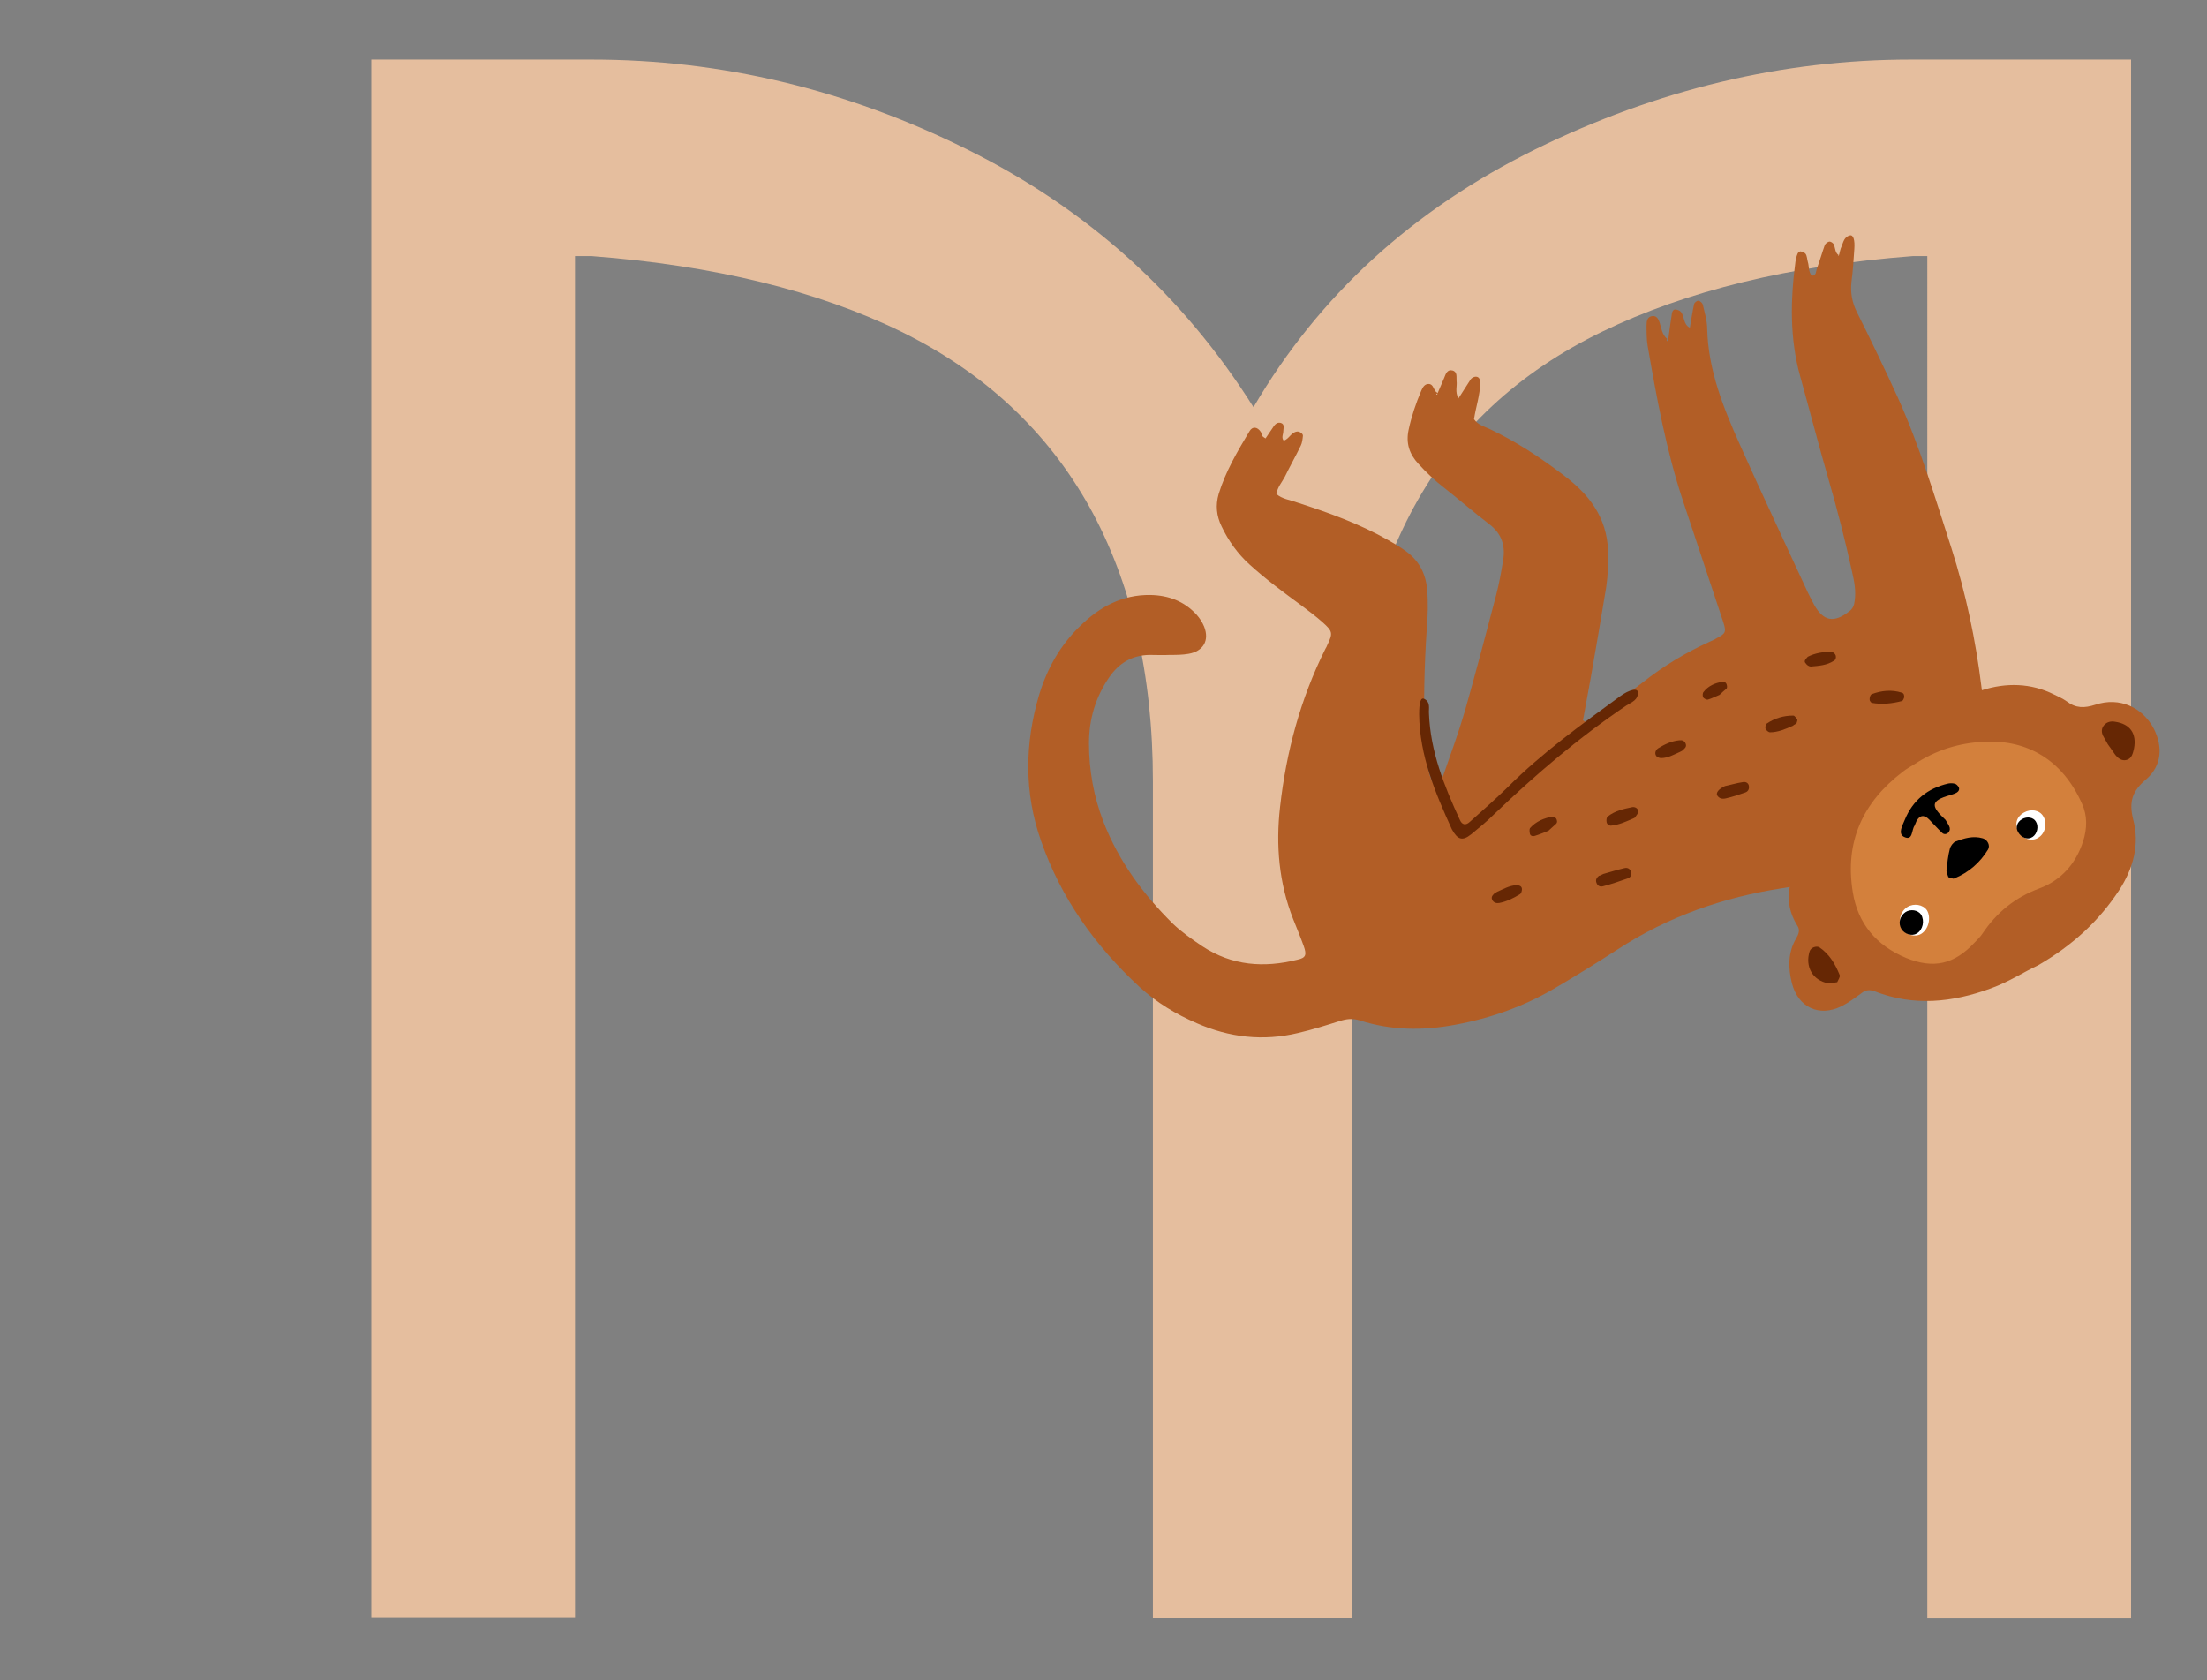 <?xml version="1.0" encoding="utf-8"?>
<!-- Generator: Adobe Illustrator 25.1.0, SVG Export Plug-In . SVG Version: 6.00 Build 0)  -->
<svg version="1.1" id="Calque_1" xmlns="http://www.w3.org/2000/svg" xmlns:xlink="http://www.w3.org/1999/xlink" x="0px" y="0px"
	 viewBox="0 0 607.6 462.5" style="enable-background:new 0 0 607.6 462.5;" xml:space="preserve">
<rect x="0" y="0" width="607.6" height="462.5" fill="#808080" stroke="none"/>
<style type="text/css">
	.st0{fill:#E5BE9E;}
	.st1{fill:#19935C;}
	.st2{fill:#004C26;}
	.st3{fill:#006836;}
	.st4{fill:#FFFFFF;}
	.st5{fill:#B25E26;}
	.st6{fill:#D3803C;}
	.st7{fill:#662704;}
	.st8{fill:#A0A0A0;}
	.st9{fill:#7C7C7C;}
	.st10{fill:#D8D8D8;}
	.st11{fill:#FFAF2E;}
	.st12{fill:#E27600;}
	.st13{fill:#FF6695;}
	.st14{fill:#FFEB76;}
	.st15{fill:#FFCF48;}
	.st16{fill:#6D6D6D;}
	.st17{fill:#C6C6C6;}
	.st18{fill:#CCCCCC;}
	.st19{fill:#F987B6;}
	.st20{fill:#CE3A6F;}
	.st21{fill:#CECECE;}
	.st22{fill:#565656;}
	.st23{fill:#F77CA9;}
	.st24{fill:#723100;}
	.st25{fill:#E8D09C;}
	.st26{fill:#6B5738;}
	.st27{fill:#69C498;}
	.st28{fill:#FF8B2C;}
	.st29{fill:#B2B2B2;}
	.st30{fill:#848484;}
	.st31{fill:#726359;}
	.st32{fill:#CABAAB;}
	.st33{fill:#E8E2DD;}
	.st34{fill:#D3BD90;}
	.st35{fill:#EAAD8B;}
	.st36{fill:#CEB78A;}
	.st37{fill:#EAE4DC;}
	.st38{fill:#7F7870;}
	.st39{fill:#84AFD3;}
	.st40{fill:#5F94B7;}
	.st41{fill:#D37E02;}
</style>
<g>
	<path class="st0" d="M102.2,16.4h60.7c35.7,0,70.1,8.2,103.3,24.7c33.3,16.5,59.5,40.2,78.9,71c18-30.8,43.9-54.4,77.6-71
		c33.6-16.5,68.1-24.7,103.3-24.7h60.7v429.1h-56.1V70.5h-4c-33.9,2.6-62.4,9.6-85.5,20.8s-40.4,27.3-51.8,48.2
		c-11.4,20.9-17.1,46.1-17.1,75.6v230.4h-54.8V215.1c0-29.5-5.9-54.7-17.5-75.6c-11.7-20.9-29-37-51.8-48.2
		c-22.9-11.2-51.3-18.2-85.2-20.8h-4.6v374.9h-56.1V16.4z"/>
</g>
<g>
	<path class="st5" d="M459.2,94.1c0.3-2.6,0.7-5.2,1.1-7.9c0.1-0.5,0.4-1.1,1.1-1c0.5,0.1,1.1,0.3,1.4,0.7c1,1.3,0.6,3.4,2.4,4.3
		c0,0-0.3,0.2-0.3,0.2l0.3,0c0.4-2.2,0.7-4.5,1.2-6.7c0.1-0.4,0.8-1,1.2-0.9c0.4,0,1.1,0.6,1.2,1.1c0.5,2.2,1.2,4.4,1.2,6.7
		c0.3,11.3,4.4,21.5,8.9,31.6c6.1,13.7,12.5,27.2,18.8,40.9c0.6,1.2,1.2,2.4,1.8,3.5c2.5,4.4,5.4,5,9.6,1.7c1-0.7,1.4-1.8,1.5-2.9
		c0.4-2.7-0.1-5.3-0.7-7.9c-1.9-8.7-4.1-17.3-6.6-25.9c-2.7-9.3-5.1-18.7-7.7-28c-2.9-10.4-2.7-21-1.3-31.6c0.1-0.7,0.3-1.5,0.6-2.2
		c0.1-0.3,0.6-0.6,0.8-0.6c0.5,0.1,1.1,0.3,1.4,0.7c0.4,0.6,0.4,1.5,0.6,2.2c0.4,1.2,0.1,2.7,1.1,3.8c1.3,0,1.1-1.2,1.4-2
		c0.8-2.1,1.4-4.3,2.2-6.5c0.2-0.4,0.9-0.9,1.3-0.9c0.4,0,1.1,0.5,1.2,0.9c0.4,1,0.3,2.3,1.4,2.9c-0.1,0-0.2,0-0.3,0
		c0.1,0.1,0.1,0.1,0.2,0.2c0.3-0.9,0.4-1.9,0.8-2.7c0.5-1.2,0.7-2.6,2.3-3c0.9-0.2,1.4,1.2,1.2,3.8c-0.2,3-0.4,6.1-0.8,9.1
		c-0.3,2.9,0.2,5.6,1.5,8.2c3.9,7.8,7.7,15.7,11.3,23.6c6,13.3,10.2,27.4,14.7,41.3c4,12.5,6.7,25.3,8.3,38.3c0.2,1.3,0.3,2.6,0.5,4
		c0.1,1.2-0.3,2.2-1.6,2.7c-3.4,1.2-6.5,3.1-9.6,4.9c-7.7,4.4-14.1,10.2-19.6,17.1c-5.9,7.4-11.7,15-15.9,23.5
		c-0.7,1.5-1.7,2.4-3.4,2.5c-1.7,0.1-3.4,0.4-5.1,0.7c-16.3,2.5-31.6,7.8-45.5,16.9c-5.6,3.6-11.2,7.1-17,10.5
		c-8.6,5.1-17.8,8.4-27.6,10.2c-8.9,1.7-17.8,1.6-26.4-1.2c-2-0.6-3.6-0.4-5.5,0.2c-3.8,1.2-7.6,2.4-11.5,3.3
		c-9.6,2.3-18.9,1.2-27.8-2.7c-5.8-2.5-11.1-5.7-15.8-10c-12.2-11.3-21.6-24.4-27.1-40.2c-4.7-13.3-4.5-26.9-0.5-40.3
		c2.2-7.2,5.8-13.6,11.3-18.9c5.3-5.2,11.5-8.6,19.3-8.5c5,0.1,9.3,1.7,12.7,5.4c0.9,1,1.6,2.1,2.1,3.3c1.5,3.8-0.2,6.8-4.3,7.5
		c-1.7,0.3-3.4,0.3-5.1,0.3c-1.9,0.1-3.8,0-5.7,0c-4.7,0.1-8.3,2.2-11,6.1c-3.8,5.5-5.6,11.6-5.6,18.2c0,7.5,1.3,14.7,4,21.7
		c4.2,10.8,10.9,19.9,19.1,28c2.5,2.4,5.3,4.3,8.1,6.2c8.2,5.4,17,6,26.2,3.7c2.3-0.5,2.6-1.3,1.7-3.8c-0.9-2.5-1.9-4.9-2.9-7.4
		c-3.9-9.9-4.8-20.3-3.6-30.8c1.7-15.2,5.6-29.8,12.5-43.6c0.2-0.3,0.4-0.7,0.5-1c1.6-3.3,1.5-3.8-1.3-6.3c-1.8-1.6-3.8-3.1-5.8-4.6
		c-4.9-3.6-9.8-7.2-14.3-11.3c-3.3-3-5.8-6.5-7.7-10.5c-1.4-2.9-1.7-5.8-0.8-8.9c1.9-6.2,5.2-11.8,8.5-17.3c0.8-1.4,2.2-1.2,3.1,0.2
		c0.2,0.3,0.2,0.8,0.4,1.1c0.2,0.3,0.5,0.4,0.9,0.7c0.6-0.9,1.3-1.9,1.9-2.8c0.5-0.8,1.1-1.7,2.2-1.5c1.3,0.3,0.8,1.5,0.8,2.3
		c0,0.9-0.6,1.7,0.1,2.6c1.5-0.4,2-2.3,3.7-2.5c0.6-0.1,1.7,0.6,1.6,1.2c-0.1,0.9-0.2,1.9-0.6,2.7c-1.4,2.9-3,5.7-4.4,8.6
		c-0.8,1.5-2,2.8-2.3,4.7c1.6,1.4,3.7,1.6,5.6,2.3c8.7,2.8,17.3,5.9,25.2,10.4c1.6,0.9,3.3,1.9,4.8,3c3.6,2.6,5.5,6.1,5.9,10.6
		c0.3,3.6,0.2,7.2-0.1,10.8c-0.7,10.2-0.9,20.5-0.6,30.7c0.1,3.2,0.5,6.4,1.4,9.6c0.3,1.1,0.7,2.2,1.8,2.8c1.4-0.6,1.6-2,2.1-3.2
		c2-5.7,4.1-11.5,5.8-17.3c3-10.6,5.8-21.2,8.6-31.9c0.8-3.1,1.4-6.3,1.9-9.5c0.7-4.1-0.4-7.4-3.8-10c-4.2-3.2-8.2-6.7-12.4-10
		c-2.6-2-4.9-4.2-7.1-6.6c-2.5-2.7-3.5-5.7-2.7-9.4c0.8-3.7,2-7.3,3.5-10.8c0.4-0.9,0.9-1.8,2-1.8c1.1,0,1.3,1.1,1.8,1.9
		c0.2,0.3,0.6,0.5,0.8,0.7c-0.5,0-0.6,0.3-0.4,0.3c0.8,0-0.1,0.3,0.3-0.4c0.6-1.4,1.2-2.8,1.8-4.2c0.4-1,0.8-2.4,2.3-2
		c1.4,0.4,1,1.8,1.1,2.9c0.2,1.4-0.5,2.9,0.5,4.8c1.2-1.9,2.3-3.6,3.4-5.3c0.3-0.4,0.9-0.7,1.4-0.7c0.9,0,1.2,0.8,1.2,1.6
		c0,3.4-1.2,6.7-1.7,10.1c1.1,1.6,2.8,2,4.3,2.7c7.2,3.4,13.9,7.8,20.2,12.6c3.3,2.5,6.4,5.3,8.7,8.9c2.3,3.6,3.5,7.5,3.7,11.8
		c0.1,3.4,0,6.8-0.5,10.2c-1.4,8.4-2.8,16.8-4.3,25.2c-0.7,3.9-1.4,7.8-2.1,11.5c1.3,1.1,2,0.3,2.7-0.2c4.6-3.4,9.2-6.7,13.7-10.2
		c5.7-4.5,11.8-8.2,18.4-11.2c0.7-0.3,1.4-0.6,2-1c2.5-1.3,2.7-1.7,1.8-4.5c-3.7-11.1-7.4-22.3-11.1-33.4
		c-4.6-13.9-7.2-28.2-9.7-42.6c-0.3-1.8-0.3-3.8-0.3-5.7c0-1.1,0.2-2.4,1.7-2.5c1.1-0.1,1.6,0.9,1.9,1.8c0.5,1.6,0.7,3.4,2.1,4.5
		c0,0-0.2,0.3-0.2,0.3L459.2,94.1z"/>
	<path class="st7" d="M399.7,228.3c-4.5-9.9-8.9-20.2-9-31.7c0-3.1,0.4-4.7,1.4-4.2c1.8,0.9,1.2,2.6,1.3,4c0.4,10.5,4.2,20,8.5,29.3
		c0.6,1.4,1.6,1.6,2.7,0.6c3.5-3.1,7.1-6.3,10.5-9.6c9.4-9.4,20.2-17.2,30.9-25c2.6-1.9,4.8-2.3,4.9-1.2c0.2,2.2-1.7,2.8-3.1,3.7
		c-13.1,8.8-25,19-36.4,29.9c-2,2-4.2,3.8-6.4,5.6C402.6,231.6,401.3,231.2,399.7,228.3z"/>
	<path class="st7" d="M441.4,240.6c1.5-0.4,3.6-1.1,5.8-1.6c0.8-0.2,1.5,0.1,1.8,0.9c0.3,0.8,0,1.6-0.8,1.9
		c-2.3,0.8-4.6,1.6-6.9,2.2c-0.8,0.2-1.5-0.1-1.8-1c-0.3-0.8,0.1-1.4,0.7-1.9C440.4,241.1,440.6,241,441.4,240.6z"/>
	<path class="st7" d="M514.9,193.1c-0.4-0.4-0.1-1.8,0.4-2c2.7-1,5.5-1.3,8.3-0.4c0.6,0.2,0.7,0.8,0.6,1.4c-0.1,0.3-0.3,0.8-0.6,0.9
		c-2.7,0.7-5.5,1-8.3,0.5C515.1,193.4,515,193.2,514.9,193.1z"/>
	<path class="st7" d="M449.7,225.3c-1.9,0.8-3.9,1.8-6.2,2c-0.6,0-1.1-0.4-1.2-1c-0.1-0.5,0-1.3,0.3-1.5c2-1.6,4.4-2.1,6.8-2.6
		c0.7-0.1,1.6,0.3,1.6,1.2c0,0.5-0.4,1-0.7,1.4C450.3,225,450.1,225.1,449.7,225.3z"/>
	<path class="st7" d="M493.6,199.8c-2,0.9-4.1,1.8-6.3,1.8c-0.4,0-1-0.5-1.2-0.9c-0.2-0.4,0-1.3,0.3-1.5c2.2-1.5,4.7-2.2,7.3-2.2
		c0.4,0,0.8,0.7,1.1,1.1c0.1,0.2-0.1,0.7-0.2,1C494.3,199.4,493.9,199.5,493.6,199.8z"/>
	<path class="st7" d="M474.9,216.4c1.1-0.2,3-0.8,5-1.1c0.7-0.1,1.5,0.2,1.6,1.2c0.1,0.9-0.4,1.5-1.1,1.7c-1.7,0.6-3.5,1.2-5.3,1.6
		c-0.9,0.2-1.8,0.1-2.4-0.9C472.5,218.2,473,217.3,474.9,216.4z"/>
	<path class="st7" d="M426.3,228.7c-1.2,0.5-2.4,1-3.7,1.4c-0.5,0.2-1.2,0.1-1.4-0.5c-0.1-0.5-0.2-1.2,0-1.6
		c1.7-1.9,3.9-2.8,6.3-3.2c0.3,0,0.7,0.3,0.9,0.5c0.3,0.5,0.4,1.1,0,1.5C427.8,227.4,427,228,426.3,228.7z"/>
	<path class="st7" d="M462.5,207c-1.6,0.7-3.3,1.7-5.2,1.7c-0.5,0-1.2-0.3-1.4-0.7c-0.4-0.7-0.1-1.5,0.6-2c1.8-1.1,3.7-2,5.8-2.2
		c0.8-0.1,1.5,0.1,1.8,1c0.3,0.9-0.4,1.3-0.9,1.8C463,206.8,462.8,206.8,462.5,207z"/>
	<path class="st7" d="M497.7,180.8c2-1,4.2-1.4,6.5-1.3c0.5,0,1,0.4,1.2,1c0.1,0.6,0,1.1-0.5,1.4c-2,1.3-4.2,1.4-6.4,1.6
		c-0.4,0-1.1-0.4-1.3-0.8C496.4,182,497.2,181.4,497.7,180.8z"/>
	<path class="st7" d="M412.2,245.5c1.6-0.7,3.3-1.7,5.2-1.8c0.8,0,1.6,0.2,1.6,1.1c0,0.5-0.2,1.2-0.6,1.4c-1.8,1.1-3.6,2-5.7,2.4
		c-0.8,0.1-1.5-0.1-1.9-0.9c-0.4-0.9,0.3-1.4,0.8-1.9C411.7,245.8,411.9,245.7,412.2,245.5z"/>
	<path class="st7" d="M473.4,191.3c-1.2,0.5-2.2,1-3.2,1.3c-0.4,0.1-1.1-0.3-1.3-0.6c-0.2-0.4-0.2-1.2,0.1-1.5
		c1.3-1.7,3.2-2.5,5.2-2.8c0.6-0.1,1.1,0.3,1.2,0.9c0.1,0.3,0.1,0.8-0.1,1C474.7,190.1,474,190.7,473.4,191.3z"/>
	<g>
		<path class="st5" d="M561,265.8c-3.5,1.6-7.9,4.5-12.9,6.3c-10.6,3.9-21.3,5-32,0.8c-1.4-0.5-2.5-0.4-3.6,0.5
			c-1.8,1.3-3.5,2.6-5.5,3.6c-6.2,3.1-12,0.3-13.7-6.4c-1-4.1-1.1-8.3,1.1-12.1c0.7-1.2,1.3-2.4,0.4-3.7c-4.2-6.7-2.1-13,1.2-19.2
			c1.6-3.1,3.8-5.9,5.7-8.8c5.5-8.2,12-15.6,19.2-22.3c7.2-6.6,15.5-11.5,24.8-14.5c6.6-2.1,13.4-2,19.8,1.2
			c1.2,0.6,2.4,1.1,3.5,1.9c2.5,1.9,4.8,1.9,7.9,0.9c6.6-2.2,13,0.7,16.1,6.7c2.5,5,2.1,10.1-2.1,13.8c-3.8,3.2-4.9,6.1-3.6,11.2
			c1.8,6.8,0,13.4-3.9,19.4C578,253.3,570.9,260.1,561,265.8z"/>
		<path class="st6" d="M527.2,210.3c5.8-3.8,12.2-5.8,19.1-6.1c11.7-0.6,21.5,4.9,26.9,17.1c1.5,3.3,1.4,6.8,0.3,10.3
			c-2,6.2-6.1,10.8-12.1,13c-6.7,2.5-11.7,6.6-15.6,12.4c-0.6,0.9-1.4,1.7-2.2,2.5c-5.6,6-11.3,7.3-18.9,4.2
			c-8.1-3.4-13.2-9.4-14.6-18c-2.3-13.9,2.7-24.8,13.7-33.2C524.9,211.6,526.1,211,527.2,210.3z"/>
		<path class="st7" d="M580.3,204.9c-0.4-0.8-0.9-1.5-1.3-2.3c-0.5-1-0.5-2.1,0.3-3c0.8-0.9,1.9-1.1,3-0.9c4.1,0.6,6,3.2,5.2,7.4
			c-0.3,1.3-0.6,2.7-2,3.1c-1.4,0.4-2.5-0.5-3.3-1.6C581.5,206.6,580.9,205.7,580.3,204.9z"/>
		<path class="st7" d="M505.8,270.4c-0.9,0.1-1.7,0.4-2.5,0.3c-4.3-0.8-6.4-4.6-5.1-8.8c0.3-1,1.8-1.6,2.7-1.1
			c2.8,1.9,4.4,4.7,5.6,7.7C506.6,269,506.1,269.7,505.8,270.4z"/>
		<path d="M535.6,225.7c0.1,0.2,0.6,0.9,1,1.7c0.3,0.6,0.3,1.2-0.2,1.8c-0.6,0.6-1.3,0.5-1.7,0.1c-1.3-1.2-2.4-2.5-3.6-3.7
			c-1.4-1.4-2.6-1.2-3.5,0.5c-0.2,0.4-0.3,0.8-0.5,1.2c-0.9,1.2-0.4,4.3-2.9,3.1c-1.8-0.9-0.4-3.2,0.2-4.7c2.2-5.4,6.3-8.7,12-10
			c0.6-0.1,1.3-0.1,1.9,0.1c0.3,0.1,0.7,0.5,0.9,0.8c0.4,0.7,0,1.3-0.5,1.6c-0.5,0.3-1.2,0.5-1.8,0.7
			C531.1,220.5,531.8,222.1,535.6,225.7z"/>
		<path d="M536.4,241.5c-0.2-0.7-0.6-1.4-0.5-2c0.2-1.9,0.4-3.9,0.9-5.8c0.2-0.8,0.9-1.7,1.5-2c2.4-0.9,4.9-1.7,7.6-0.9
			c1.3,0.4,2.1,2,1.4,3.1c-2.2,3.6-5.3,6.3-9.2,7.9C537.7,242.1,537,241.6,536.4,241.5z"/>
		<path class="st4" d="M528.9,257.1c-1.7,1-4.2,0.3-5.2-1.5c-1.2-2-0.6-4.6,1.4-5.9c1.8-1.1,4.3-0.7,5.4,0.9
			C531.7,252.6,531,255.8,528.9,257.1z"/>
		<path class="st4" d="M557.2,223.7c1.9-1.1,4.3-0.7,5.3,1c1.2,1.9,0.6,4.7-1.3,5.9c-1.8,1.2-4.4,0.4-5.6-1.8
			C554.6,226.8,555.2,224.8,557.2,223.7z"/>
		<path d="M527.7,257c-1.3,0.8-3.3,0.2-4.2-1.2c-1-1.6-0.5-3.6,1.1-4.7c1.4-0.9,3.4-0.6,4.3,0.7C529.9,253.5,529.4,256,527.7,257z"
			/>
		<path d="M556.7,225.5c1.4-0.8,3.1-0.5,3.8,0.7c0.8,1.3,0.4,3.3-0.9,4.2c-1.3,0.9-3.1,0.3-4-1.3
			C554.8,227.8,555.3,226.3,556.7,225.5z"/>
	</g>
</g>
</svg>
